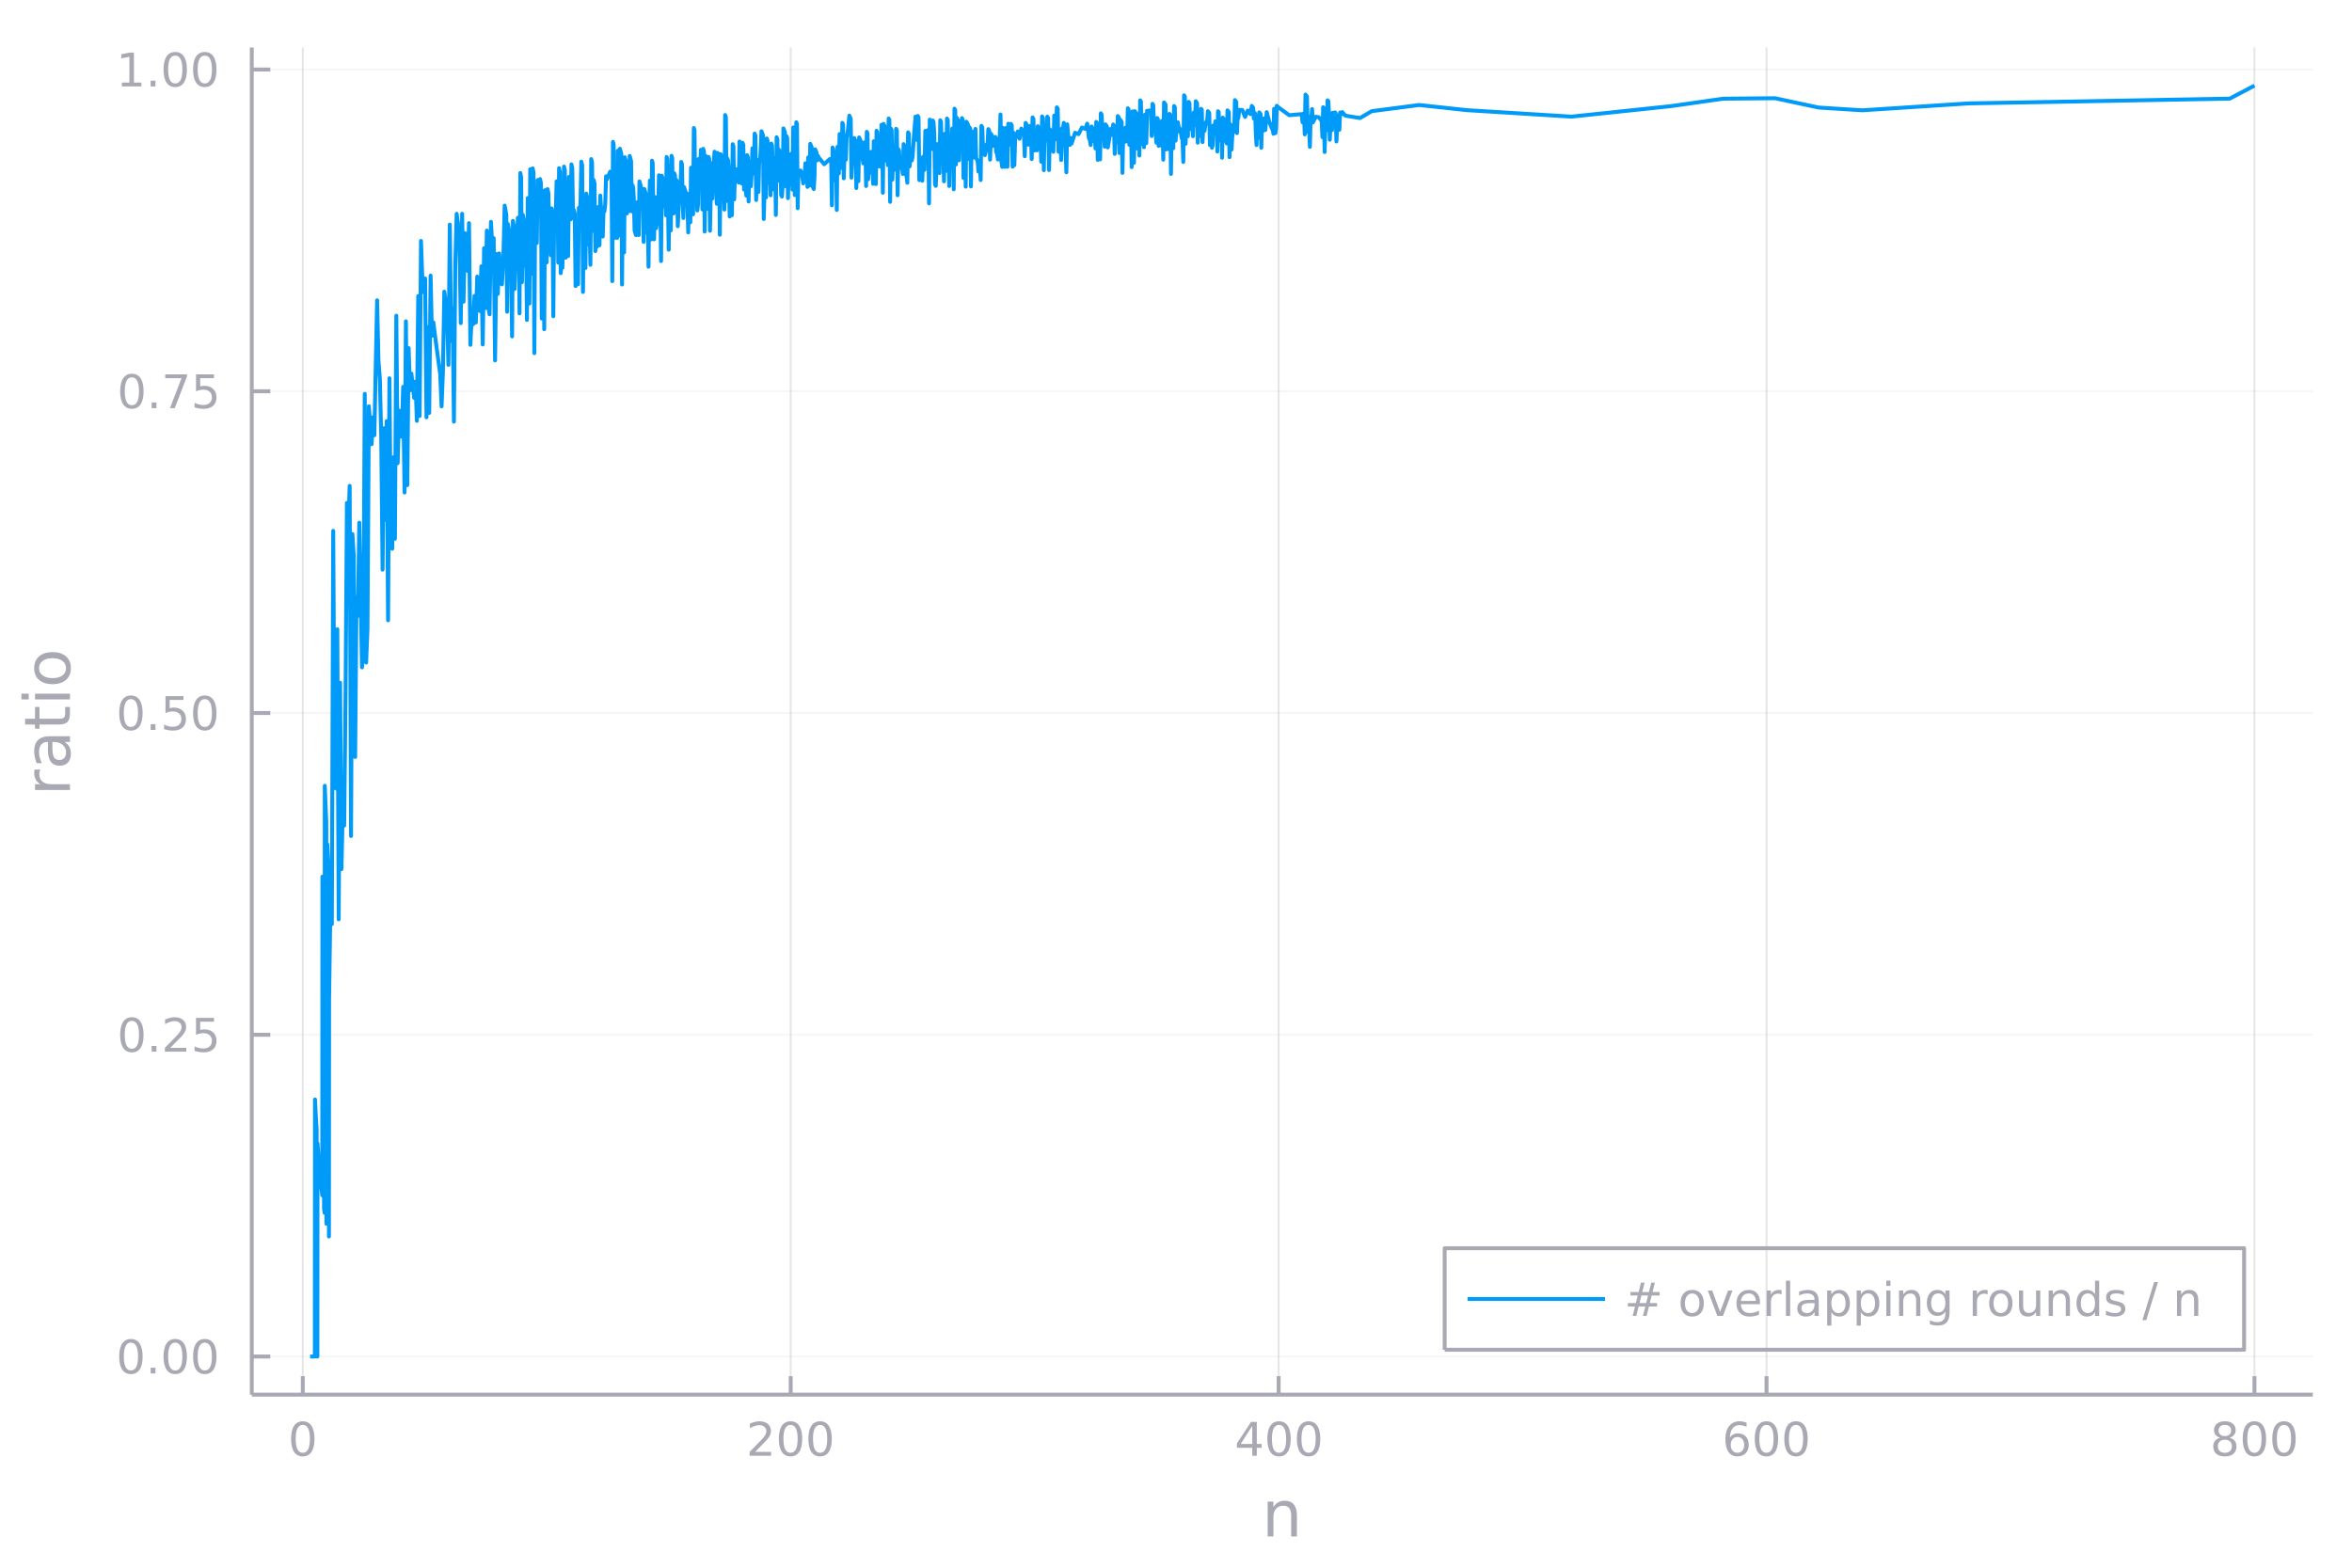 <?xml version="1.0" encoding="UTF-8" standalone="no"?>
<!DOCTYPE svg PUBLIC "-//W3C//DTD SVG 1.1//EN" "http://www.w3.org/Graphics/SVG/1.1/DTD/svg11.dtd">
<svg width="100%" height="100%" viewBox="0 0 600 400" version="1.1" xmlns="http://www.w3.org/2000/svg" xmlns:xlink="http://www.w3.org/1999/xlink" xml:space="preserve" xmlns:serif="http://www.serif.com/" style="fill-rule:evenodd;clip-rule:evenodd;stroke-linejoin:round;">
    <g transform="matrix(1,0,0,1,-2115,-482)">
        <g transform="matrix(1.116,0,0,1.535,-2279.1,-3289.37)">
            <g transform="matrix(0.896,0,0,0.651,4207.82,2587.32)">
                <g transform="matrix(1,0,0,1,-300,-200)">
                    <path d="M75.4,355.795L75.4,11.811" style="fill:none;fill-rule:nonzero;stroke:black;stroke-opacity:0.1;stroke-width:0.5px;"/>
                    <path d="M199.877,355.795L199.877,11.811" style="fill:none;fill-rule:nonzero;stroke:black;stroke-opacity:0.1;stroke-width:0.5px;"/>
                    <path d="M324.353,355.795L324.353,11.811" style="fill:none;fill-rule:nonzero;stroke:black;stroke-opacity:0.1;stroke-width:0.5px;"/>
                    <path d="M448.83,355.795L448.83,11.811" style="fill:none;fill-rule:nonzero;stroke:black;stroke-opacity:0.1;stroke-width:0.5px;"/>
                    <path d="M573.308,355.795L573.308,11.811" style="fill:none;fill-rule:nonzero;stroke:black;stroke-opacity:0.1;stroke-width:0.5px;"/>
                    <path d="M62.386,355.795L588.19,355.795" style="fill:none;fill-rule:nonzero;stroke:rgb(169,169,179);stroke-width:1px;"/>
                    <path d="M75.4,355.795L75.4,351.07" style="fill:none;fill-rule:nonzero;stroke:rgb(169,169,179);stroke-width:1px;"/>
                    <path d="M199.877,355.795L199.877,351.07" style="fill:none;fill-rule:nonzero;stroke:rgb(169,169,179);stroke-width:1px;"/>
                    <path d="M324.353,355.795L324.353,351.07" style="fill:none;fill-rule:nonzero;stroke:rgb(169,169,179);stroke-width:1px;"/>
                    <path d="M448.83,355.795L448.83,351.07" style="fill:none;fill-rule:nonzero;stroke:rgb(169,169,179);stroke-width:1px;"/>
                    <path d="M573.308,355.795L573.308,351.07" style="fill:none;fill-rule:nonzero;stroke:rgb(169,169,179);stroke-width:1px;"/>
                    <path d="M75.4,363.525C74.798,363.525 74.344,363.822 74.04,364.415C73.739,365.005 73.588,365.894 73.588,367.083C73.588,368.268 73.739,369.158 74.04,369.753C74.344,370.342 74.798,370.638 75.4,370.638C76.005,370.638 76.459,370.342 76.76,369.753C77.064,369.158 77.217,368.268 77.217,367.083C77.217,365.894 77.064,365.005 76.76,364.415C76.459,363.822 76.005,363.525 75.4,363.525M75.4,362.598C76.368,362.598 77.107,362.982 77.616,363.75C78.129,364.513 78.386,365.624 78.386,367.083C78.386,368.537 78.129,369.649 77.616,370.418C77.107,371.181 76.368,371.563 75.4,371.563C74.431,371.563 73.69,371.181 73.177,370.418C72.668,369.649 72.414,368.537 72.414,367.083C72.414,365.624 72.668,364.513 73.177,363.75C73.69,362.982 74.431,362.598 75.4,362.598Z" style="fill:rgb(169,169,179);"/>
                    <path d="M190.8,370.41L194.88,370.41L194.88,371.395L189.393,371.395L189.393,370.41C189.837,369.952 190.441,369.337 191.205,368.565C191.973,367.79 192.455,367.291 192.652,367.068C193.026,366.646 193.286,366.291 193.433,366.003C193.583,365.709 193.659,365.422 193.659,365.14C193.659,364.68 193.497,364.306 193.173,364.018C192.852,363.727 192.434,363.583 191.917,363.583C191.55,363.583 191.162,363.646 190.754,363.773C190.348,363.901 189.914,364.094 189.451,364.353L189.451,363.173C189.922,362.983 190.362,362.839 190.771,362.743C191.18,362.646 191.554,362.598 191.893,362.598C192.789,362.598 193.502,362.822 194.035,363.27C194.567,363.718 194.833,364.317 194.833,365.065C194.833,365.42 194.766,365.758 194.631,366.078C194.5,366.393 194.258,366.767 193.907,367.2C193.811,367.312 193.504,367.636 192.987,368.173C192.47,368.704 191.741,369.45 190.8,370.41Z" style="fill:rgb(169,169,179);"/>
                    <path d="M199.833,363.525C199.231,363.525 198.778,363.822 198.473,364.415C198.172,365.005 198.022,365.894 198.022,367.083C198.022,368.268 198.172,369.158 198.473,369.753C198.778,370.342 199.231,370.638 199.833,370.638C200.439,370.638 200.892,370.342 201.193,369.753C201.498,369.158 201.65,368.268 201.65,367.083C201.65,365.894 201.498,365.005 201.193,364.415C200.892,363.822 200.439,363.525 199.833,363.525M199.833,362.598C200.802,362.598 201.54,362.982 202.05,363.75C202.563,364.513 202.819,365.624 202.819,367.083C202.819,368.537 202.563,369.649 202.05,370.418C201.54,371.181 200.802,371.563 199.833,371.563C198.865,371.563 198.124,371.181 197.611,370.418C197.102,369.649 196.847,368.537 196.847,367.083C196.847,365.624 197.102,364.513 197.611,363.75C198.124,362.982 198.865,362.598 199.833,362.598Z" style="fill:rgb(169,169,179);"/>
                    <path d="M207.374,363.525C206.772,363.525 206.319,363.822 206.014,364.415C205.713,365.005 205.562,365.894 205.562,367.083C205.562,368.268 205.713,369.158 206.014,369.753C206.319,370.342 206.772,370.638 207.374,370.638C207.979,370.638 208.433,370.342 208.734,369.753C209.038,369.158 209.191,368.268 209.191,367.083C209.191,365.894 209.038,365.005 208.734,364.415C208.433,363.822 207.979,363.525 207.374,363.525M207.374,362.598C208.342,362.598 209.081,362.982 209.59,363.75C210.103,364.513 210.36,365.624 210.36,367.083C210.36,368.537 210.103,369.649 209.59,370.418C209.081,371.181 208.342,371.563 207.374,371.563C206.405,371.563 205.665,371.181 205.152,370.418C204.642,369.649 204.387,368.537 204.387,367.083C204.387,365.624 204.642,364.513 205.152,363.75C205.665,362.982 206.405,362.598 207.374,362.598Z" style="fill:rgb(169,169,179);"/>
                    <path d="M317.628,363.773L314.675,368.385L317.628,368.385L317.628,363.773M317.32,362.755L318.79,362.755L318.79,368.385L320.023,368.385L320.023,369.358L318.79,369.358L318.79,371.395L317.628,371.395L317.628,369.358L313.725,369.358L313.725,368.23L317.32,362.755Z" style="fill:rgb(169,169,179);"/>
                    <path d="M324.455,363.525C323.853,363.525 323.4,363.822 323.095,364.415C322.793,365.005 322.643,365.894 322.643,367.083C322.643,368.268 322.793,369.158 323.095,369.753C323.4,370.342 323.853,370.638 324.455,370.638C325.06,370.638 325.513,370.342 325.815,369.753C326.12,369.158 326.273,368.268 326.273,367.083C326.273,365.894 326.12,365.005 325.815,364.415C325.513,363.822 325.06,363.525 324.455,363.525M324.455,362.598C325.423,362.598 326.163,362.982 326.673,363.75C327.184,364.513 327.44,365.624 327.44,367.083C327.44,368.537 327.184,369.649 326.673,370.418C326.163,371.181 325.423,371.563 324.455,371.563C323.487,371.563 322.746,371.181 322.233,370.418C321.724,369.649 321.47,368.537 321.47,367.083C321.47,365.624 321.724,364.513 322.233,363.75C322.746,362.982 323.487,362.598 324.455,362.598Z" style="fill:rgb(169,169,179);"/>
                    <path d="M331.995,363.525C331.393,363.525 330.94,363.822 330.635,364.415C330.335,365.005 330.185,365.894 330.185,367.083C330.185,368.268 330.335,369.158 330.635,369.753C330.94,370.342 331.393,370.638 331.995,370.638C332.602,370.638 333.055,370.342 333.355,369.753C333.66,369.158 333.813,368.268 333.813,367.083C333.813,365.894 333.66,365.005 333.355,364.415C333.055,363.822 332.602,363.525 331.995,363.525M331.995,362.598C332.963,362.598 333.703,362.982 334.212,363.75C334.726,364.513 334.983,365.624 334.983,367.083C334.983,368.537 334.726,369.649 334.212,370.418C333.703,371.181 332.963,371.563 331.995,371.563C331.027,371.563 330.286,371.181 329.773,370.418C329.264,369.649 329.01,368.537 329.01,367.083C329.01,365.624 329.264,364.513 329.773,363.75C330.286,362.982 331.027,362.598 331.995,362.598Z" style="fill:rgb(169,169,179);"/>
                    <path d="M441.413,366.61C440.888,366.61 440.471,366.789 440.163,367.148C439.858,367.506 439.705,367.998 439.705,368.623C439.705,369.244 439.858,369.736 440.163,370.098C440.471,370.458 440.888,370.638 441.413,370.638C441.938,370.638 442.352,370.458 442.655,370.098C442.965,369.736 443.12,369.244 443.12,368.623C443.12,367.998 442.965,367.506 442.655,367.148C442.352,366.789 441.938,366.61 441.413,366.61M443.733,362.945L443.733,364.01C443.439,363.872 443.142,363.766 442.84,363.693C442.543,363.619 442.248,363.583 441.955,363.583C441.183,363.583 440.593,363.842 440.185,364.363C439.78,364.884 439.548,365.672 439.49,366.725C439.718,366.39 440.004,366.133 440.348,365.955C440.691,365.773 441.068,365.683 441.48,365.683C442.348,365.683 443.033,365.947 443.535,366.475C444.04,367 444.293,367.716 444.293,368.623C444.293,369.511 444.031,370.222 443.508,370.758C442.983,371.294 442.284,371.563 441.413,371.563C440.413,371.563 439.648,371.181 439.12,370.418C438.592,369.649 438.328,368.537 438.328,367.083C438.328,365.718 438.652,364.63 439.3,363.82C439.948,363.005 440.818,362.598 441.91,362.598C442.203,362.598 442.498,362.627 442.795,362.685C443.095,362.743 443.408,362.83 443.733,362.945Z" style="fill:rgb(169,169,179);"/>
                    <path d="M448.808,363.525C448.206,363.525 447.753,363.822 447.448,364.415C447.146,365.005 446.995,365.894 446.995,367.083C446.995,368.268 447.146,369.158 447.448,369.753C447.753,370.342 448.206,370.638 448.808,370.638C449.412,370.638 449.866,370.342 450.168,369.753C450.473,369.158 450.625,368.268 450.625,367.083C450.625,365.894 450.473,365.005 450.168,364.415C449.866,363.822 449.412,363.525 448.808,363.525M448.808,362.598C449.776,362.598 450.515,362.982 451.025,363.75C451.537,364.513 451.793,365.624 451.793,367.083C451.793,368.537 451.537,369.649 451.025,370.418C450.515,371.181 449.776,371.563 448.808,371.563C447.839,371.563 447.098,371.181 446.585,370.418C446.077,369.649 445.823,368.537 445.823,367.083C445.823,365.624 446.077,364.513 446.585,363.75C447.098,362.982 447.839,362.598 448.808,362.598Z" style="fill:rgb(169,169,179);"/>
                    <path d="M456.348,363.525C455.746,363.525 455.293,363.822 454.988,364.415C454.688,365.005 454.538,365.894 454.538,367.083C454.538,368.268 454.688,369.158 454.988,369.753C455.293,370.342 455.746,370.638 456.348,370.638C456.954,370.638 457.407,370.342 457.708,369.753C458.013,369.158 458.165,368.268 458.165,367.083C458.165,365.894 458.013,365.005 457.708,364.415C457.407,363.822 456.954,363.525 456.348,363.525M456.348,362.598C457.316,362.598 458.055,362.982 458.565,363.75C459.078,364.513 459.335,365.624 459.335,367.083C459.335,368.537 459.078,369.649 458.565,370.418C458.055,371.181 457.316,371.563 456.348,371.563C455.379,371.563 454.638,371.181 454.125,370.418C453.617,369.649 453.363,368.537 453.363,367.083C453.363,365.624 453.617,364.513 454.125,363.75C454.638,362.982 455.379,362.598 456.348,362.598Z" style="fill:rgb(169,169,179);"/>
                    <path d="M565.755,367.293C565.2,367.293 564.763,367.441 564.443,367.738C564.126,368.034 563.968,368.443 563.968,368.965C563.968,369.485 564.126,369.894 564.443,370.193C564.763,370.489 565.2,370.638 565.755,370.638C566.312,370.638 566.75,370.489 567.07,370.193C567.39,369.891 567.55,369.482 567.55,368.965C567.55,368.443 567.39,368.034 567.07,367.738C566.753,367.441 566.315,367.293 565.755,367.293M564.588,366.795C564.086,366.672 563.694,366.438 563.413,366.095C563.134,365.752 562.995,365.333 562.995,364.837C562.995,364.148 563.24,363.602 563.73,363.2C564.223,362.798 564.898,362.598 565.755,362.598C566.615,362.598 567.29,362.798 567.78,363.2C568.27,363.602 568.515,364.148 568.515,364.837C568.515,365.333 568.374,365.752 568.093,366.095C567.816,366.438 567.428,366.672 566.93,366.795C567.493,366.925 567.932,367.182 568.245,367.565C568.56,367.947 568.718,368.413 568.718,368.965C568.718,369.802 568.462,370.444 567.95,370.893C567.44,371.339 566.708,371.563 565.755,371.563C564.803,371.563 564.071,371.339 563.558,370.893C563.048,370.444 562.793,369.802 562.793,368.965C562.793,368.413 562.951,367.947 563.268,367.565C563.584,367.182 564.024,366.925 564.588,366.795M564.158,364.948C564.158,365.396 564.297,365.745 564.575,365.995C564.857,366.247 565.25,366.373 565.755,366.373C566.257,366.373 566.648,366.247 566.93,365.995C567.215,365.745 567.358,365.396 567.358,364.948C567.358,364.501 567.215,364.152 566.93,363.9C566.648,363.65 566.257,363.525 565.755,363.525C565.25,363.525 564.857,363.65 564.575,363.9C564.297,364.152 564.158,364.501 564.158,364.948Z" style="fill:rgb(169,169,179);"/>
                    <path d="M573.295,363.525C572.693,363.525 572.24,363.822 571.935,364.415C571.635,365.005 571.485,365.894 571.485,367.083C571.485,368.268 571.635,369.158 571.935,369.753C572.24,370.342 572.693,370.638 573.295,370.638C573.902,370.638 574.355,370.342 574.655,369.753C574.96,369.158 575.113,368.268 575.113,367.083C575.113,365.894 574.96,365.005 574.655,364.415C574.355,363.822 573.902,363.525 573.295,363.525M573.295,362.598C574.263,362.598 575.002,362.982 575.513,363.75C576.026,364.513 576.283,365.624 576.283,367.083C576.283,368.537 576.026,369.649 575.513,370.418C575.002,371.181 574.263,371.563 573.295,371.563C572.327,371.563 571.587,371.181 571.075,370.418C570.565,369.649 570.31,368.537 570.31,367.083C570.31,365.624 570.565,364.513 571.075,363.75C571.587,362.982 572.327,362.598 573.295,362.598Z" style="fill:rgb(169,169,179);"/>
                    <path d="M580.838,363.525C580.236,363.525 579.782,363.822 579.478,364.415C579.176,365.005 579.025,365.894 579.025,367.083C579.025,368.268 579.176,369.158 579.478,369.753C579.782,370.342 580.236,370.638 580.838,370.638C581.443,370.638 581.896,370.342 582.198,369.753C582.502,369.158 582.655,368.268 582.655,367.083C582.655,365.894 582.502,365.005 582.198,364.415C581.896,363.822 581.443,363.525 580.838,363.525M580.838,362.598C581.806,362.598 582.544,362.982 583.053,363.75C583.566,364.513 583.823,365.624 583.823,367.083C583.823,368.537 583.566,369.649 583.053,370.418C582.544,371.181 581.806,371.563 580.838,371.563C579.869,371.563 579.128,371.181 578.615,370.418C578.105,369.649 577.85,368.537 577.85,367.083C577.85,365.624 578.105,364.513 578.615,363.75C579.128,362.982 579.869,362.598 580.838,362.598Z" style="fill:rgb(169,169,179);"/>
                    <path d="M329.02,386.633L329.02,392.01L327.555,392.01L327.555,386.68C327.555,385.837 327.391,385.205 327.063,384.785C326.733,384.367 326.239,384.158 325.583,384.158C324.791,384.158 324.167,384.409 323.712,384.913C323.256,385.418 323.027,386.105 323.027,386.975L323.027,392.01L321.555,392.01L321.555,383.1L323.027,383.1L323.027,384.483C323.378,383.948 323.788,383.548 324.26,383.283C324.738,383.018 325.288,382.885 325.908,382.885C326.931,382.885 327.706,383.203 328.233,383.84C328.758,384.47 329.02,385.401 329.02,386.633Z" style="fill:rgb(169,169,179);"/>
                    <path d="M62.386,346.06L588.19,346.06" style="fill:none;fill-rule:nonzero;stroke:rgb(169,169,179);stroke-opacity:0.1;stroke-width:0.5px;"/>
                    <path d="M62.386,263.905L588.19,263.905" style="fill:none;fill-rule:nonzero;stroke:rgb(169,169,179);stroke-opacity:0.1;stroke-width:0.5px;"/>
                    <path d="M62.386,181.749L588.19,181.749" style="fill:none;fill-rule:nonzero;stroke:rgb(169,169,179);stroke-opacity:0.1;stroke-width:0.5px;"/>
                    <path d="M62.386,99.594L588.19,99.594" style="fill:none;fill-rule:nonzero;stroke:rgb(169,169,179);stroke-opacity:0.1;stroke-width:0.5px;"/>
                    <path d="M62.386,17.439L588.19,17.439" style="fill:none;fill-rule:nonzero;stroke:rgb(169,169,179);stroke-opacity:0.1;stroke-width:0.5px;"/>
                    <path d="M62.386,355.795L62.386,11.811" style="fill:none;fill-rule:nonzero;stroke:rgb(169,169,179);stroke-width:1px;"/>
                    <path d="M62.386,346.06L67.11,346.06" style="fill:none;fill-rule:nonzero;stroke:rgb(169,169,179);stroke-width:1px;"/>
                    <path d="M62.386,263.905L67.11,263.905" style="fill:none;fill-rule:nonzero;stroke:rgb(169,169,179);stroke-width:1px;"/>
                    <path d="M62.386,181.749L67.11,181.749" style="fill:none;fill-rule:nonzero;stroke:rgb(169,169,179);stroke-width:1px;"/>
                    <path d="M62.386,99.594L67.11,99.594" style="fill:none;fill-rule:nonzero;stroke:rgb(169,169,179);stroke-width:1px;"/>
                    <path d="M62.386,17.439L67.11,17.439" style="fill:none;fill-rule:nonzero;stroke:rgb(169,169,179);stroke-width:1px;"/>
                    <path d="M31.551,342.51C30.949,342.51 30.496,342.807 30.191,343.4C29.89,343.99 29.74,344.879 29.74,346.068C29.74,347.253 29.89,348.142 30.191,348.735C30.496,349.327 30.949,349.623 31.551,349.623C32.157,349.623 32.61,349.327 32.911,348.735C33.216,348.142 33.368,347.253 33.368,346.068C33.368,344.879 33.216,343.99 32.911,343.4C32.61,342.807 32.157,342.51 31.551,342.51M31.551,341.583C32.52,341.583 33.258,341.967 33.768,342.735C34.281,343.498 34.537,344.609 34.537,346.068C34.537,347.523 34.281,348.634 33.768,349.402C33.258,350.166 32.52,350.548 31.551,350.548C30.583,350.548 29.842,350.166 29.329,349.402C28.82,348.634 28.565,347.523 28.565,346.068C28.565,344.609 28.82,343.498 29.329,342.735C29.842,341.967 30.583,341.583 31.551,341.583Z" style="fill:rgb(169,169,179);"/>
                    <rect x="36.592" y="348.91" width="1.221" height="1.47" style="fill:rgb(169,169,179);"/>
                    <path d="M42.859,342.51C42.257,342.51 41.804,342.807 41.499,343.4C41.198,343.99 41.048,344.879 41.048,346.068C41.048,347.253 41.198,348.142 41.499,348.735C41.804,349.327 42.257,349.623 42.859,349.623C43.465,349.623 43.918,349.327 44.219,348.735C44.524,348.142 44.676,347.253 44.676,346.068C44.676,344.879 44.524,343.99 44.219,343.4C43.918,342.807 43.465,342.51 42.859,342.51M42.859,341.583C43.827,341.583 44.566,341.967 45.075,342.735C45.588,343.498 45.845,344.609 45.845,346.068C45.845,347.523 45.588,348.634 45.075,349.402C44.566,350.166 43.827,350.548 42.859,350.548C41.891,350.548 41.15,350.166 40.637,349.402C40.127,348.634 39.873,347.523 39.873,346.068C39.873,344.609 40.127,343.498 40.637,342.735C41.15,341.967 41.891,341.583 42.859,341.583Z" style="fill:rgb(169,169,179);"/>
                    <path d="M50.4,342.51C49.798,342.51 49.344,342.807 49.039,343.4C48.739,343.99 48.588,344.879 48.588,346.068C48.588,347.253 48.739,348.142 49.039,348.735C49.344,349.327 49.798,349.623 50.4,349.623C51.005,349.623 51.458,349.327 51.759,348.735C52.064,348.142 52.217,347.253 52.217,346.068C52.217,344.879 52.064,343.99 51.759,343.4C51.458,342.807 51.005,342.51 50.4,342.51M50.4,341.583C51.368,341.583 52.107,341.967 52.616,342.735C53.129,343.498 53.386,344.609 53.386,346.068C53.386,347.523 53.129,348.634 52.616,349.402C52.107,350.166 51.368,350.548 50.4,350.548C49.431,350.548 48.69,350.166 48.177,349.402C47.668,348.634 47.413,347.523 47.413,346.068C47.413,344.609 47.668,343.498 48.177,342.735C48.69,341.967 49.431,341.583 50.4,341.583Z" style="fill:rgb(169,169,179);"/>
                    <path d="M31.8,260.355C31.198,260.355 30.745,260.652 30.44,261.245C30.139,261.835 29.989,262.724 29.989,263.913C29.989,265.098 30.139,265.987 30.44,266.58C30.745,267.17 31.198,267.465 31.8,267.465C32.406,267.465 32.859,267.17 33.16,266.58C33.465,265.987 33.617,265.098 33.617,263.913C33.617,262.724 33.465,261.835 33.16,261.245C32.859,260.652 32.406,260.355 31.8,260.355M31.8,259.428C32.768,259.428 33.507,259.812 34.017,260.58C34.53,261.343 34.786,262.454 34.786,263.913C34.786,265.368 34.53,266.479 34.017,267.248C33.507,268.011 32.768,268.393 31.8,268.393C30.832,268.393 30.091,268.011 29.578,267.248C29.069,266.479 28.814,265.368 28.814,263.913C28.814,262.454 29.069,261.343 29.578,260.58C30.091,259.812 30.832,259.428 31.8,259.428Z" style="fill:rgb(169,169,179);"/>
                    <rect x="36.841" y="266.755" width="1.221" height="1.47" style="fill:rgb(169,169,179);"/>
                    <path d="M41.615,267.24L45.695,267.24L45.695,268.225L40.209,268.225L40.209,267.24C40.652,266.782 41.256,266.167 42.02,265.395C42.788,264.62 43.27,264.12 43.467,263.895C43.841,263.475 44.101,263.12 44.248,262.83C44.398,262.537 44.474,262.249 44.474,261.967C44.474,261.509 44.312,261.135 43.987,260.845C43.667,260.557 43.249,260.413 42.732,260.413C42.365,260.413 41.977,260.476 41.569,260.603C41.163,260.731 40.729,260.924 40.266,261.183L40.266,260C40.737,259.812 41.177,259.669 41.586,259.573C41.995,259.476 42.369,259.428 42.709,259.428C43.604,259.428 44.317,259.652 44.85,260.1C45.382,260.547 45.648,261.144 45.648,261.892C45.648,262.248 45.581,262.585 45.446,262.905C45.315,263.222 45.073,263.597 44.722,264.03C44.626,264.142 44.319,264.465 43.802,265C43.285,265.533 42.556,266.28 41.615,267.24Z" style="fill:rgb(169,169,179);"/>
                    <path d="M48.16,259.585L52.749,259.585L52.749,260.568L49.231,260.568L49.231,262.685C49.4,262.628 49.57,262.587 49.74,262.56C49.909,262.528 50.079,262.513 50.249,262.513C51.213,262.513 51.977,262.777 52.541,263.305C53.104,263.833 53.386,264.549 53.386,265.453C53.386,266.383 53.096,267.106 52.518,267.623C51.939,268.136 51.123,268.393 50.07,268.393C49.707,268.393 49.337,268.362 48.959,268.3C48.584,268.238 48.196,268.146 47.795,268.023L47.795,266.848C48.142,267.036 48.501,267.177 48.872,267.27C49.242,267.362 49.634,267.408 50.047,267.408C50.714,267.408 51.242,267.233 51.632,266.883C52.022,266.531 52.217,266.054 52.217,265.453C52.217,264.851 52.022,264.374 51.632,264.023C51.242,263.673 50.714,263.498 50.047,263.498C49.734,263.498 49.422,263.532 49.109,263.6C48.8,263.67 48.484,263.778 48.16,263.925L48.16,259.585Z" style="fill:rgb(169,169,179);"/>
                    <path d="M31.551,178.199C30.949,178.199 30.496,178.496 30.191,179.09C29.89,179.68 29.74,180.57 29.74,181.758C29.74,182.942 29.89,183.832 30.191,184.426C30.496,185.016 30.949,185.311 31.551,185.311C32.157,185.311 32.61,185.016 32.911,184.426C33.216,183.832 33.368,182.942 33.368,181.758C33.368,180.57 33.216,179.68 32.911,179.09C32.61,178.496 32.157,178.199 31.551,178.199M31.551,177.273C32.52,177.273 33.258,177.657 33.768,178.425C34.281,179.188 34.537,180.299 34.537,181.758C34.537,183.212 34.281,184.323 33.768,185.091C33.258,185.855 32.52,186.237 31.551,186.237C30.583,186.237 29.842,185.855 29.329,185.091C28.82,184.323 28.565,183.212 28.565,181.758C28.565,180.299 28.82,179.188 29.329,178.425C29.842,177.657 30.583,177.273 31.551,177.273Z" style="fill:rgb(169,169,179);"/>
                    <rect x="36.592" y="184.599" width="1.221" height="1.47" style="fill:rgb(169,169,179);"/>
                    <path d="M40.371,177.429L44.96,177.429L44.96,178.413L41.441,178.413L41.441,180.531C41.611,180.473 41.781,180.431 41.951,180.404C42.12,180.373 42.29,180.357 42.46,180.357C43.424,180.357 44.188,180.622 44.751,181.15C45.315,181.679 45.596,182.394 45.596,183.297C45.596,184.227 45.307,184.95 44.728,185.467C44.149,185.98 43.333,186.237 42.28,186.237C41.918,186.237 41.547,186.206 41.169,186.144C40.795,186.083 40.407,185.99 40.006,185.867L40.006,184.692C40.353,184.881 40.712,185.022 41.082,185.114C41.453,185.207 41.844,185.253 42.257,185.253C42.924,185.253 43.453,185.078 43.843,184.726C44.232,184.375 44.427,183.899 44.427,183.297C44.427,182.695 44.232,182.219 43.843,181.868C43.453,181.517 42.924,181.341 42.257,181.341C41.945,181.341 41.632,181.376 41.32,181.445C41.011,181.515 40.695,181.623 40.371,181.769L40.371,177.429Z" style="fill:rgb(169,169,179);"/>
                    <path d="M50.4,178.199C49.798,178.199 49.344,178.496 49.039,179.09C48.739,179.68 48.588,180.57 48.588,181.758C48.588,182.942 48.739,183.832 49.039,184.426C49.344,185.016 49.798,185.311 50.4,185.311C51.005,185.311 51.458,185.016 51.759,184.426C52.064,183.832 52.217,182.942 52.217,181.758C52.217,180.57 52.064,179.68 51.759,179.09C51.458,178.496 51.005,178.199 50.4,178.199M50.4,177.273C51.368,177.273 52.107,177.657 52.616,178.425C53.129,179.188 53.386,180.299 53.386,181.758C53.386,183.212 53.129,184.323 52.616,185.091C52.107,185.855 51.368,186.237 50.4,186.237C49.431,186.237 48.69,185.855 48.177,185.091C47.668,184.323 47.413,183.212 47.413,181.758C47.413,180.299 47.668,179.188 48.177,178.425C48.69,177.657 49.431,177.273 50.4,177.273Z" style="fill:rgb(169,169,179);"/>
                    <path d="M31.8,96.043C31.198,96.043 30.745,96.341 30.44,96.935C30.139,97.525 29.989,98.414 29.989,99.603C29.989,100.787 30.139,101.676 30.44,102.27C30.745,102.861 31.198,103.156 31.8,103.156C32.406,103.156 32.859,102.861 33.16,102.27C33.465,101.676 33.617,100.787 33.617,99.603C33.617,98.414 33.465,97.525 33.16,96.935C32.859,96.341 32.406,96.043 31.8,96.043M31.8,95.118C32.768,95.118 33.507,95.502 34.017,96.269C34.53,97.033 34.786,98.144 34.786,99.603C34.786,101.057 34.53,102.168 34.017,102.936C33.507,103.7 32.768,104.082 31.8,104.082C30.832,104.082 30.091,103.7 29.578,102.936C29.069,102.168 28.814,101.057 28.814,99.603C28.814,98.144 29.069,97.033 29.578,96.269C30.091,95.502 30.832,95.118 31.8,95.118Z" style="fill:rgb(169,169,179);"/>
                    <rect x="36.841" y="102.444" width="1.221" height="1.47" style="fill:rgb(169,169,179);"/>
                    <path d="M40.313,95.274L45.868,95.274L45.868,95.772L42.732,103.914L41.511,103.914L44.462,96.258L40.313,96.258L40.313,95.274Z" style="fill:rgb(169,169,179);"/>
                    <path d="M48.16,95.274L52.749,95.274L52.749,96.258L49.231,96.258L49.231,98.376C49.4,98.318 49.57,98.276 49.74,98.249C49.909,98.218 50.079,98.202 50.249,98.202C51.213,98.202 51.977,98.466 52.541,98.995C53.104,99.524 53.386,100.239 53.386,101.142C53.386,102.072 53.096,102.795 52.518,103.312C51.939,103.825 51.123,104.082 50.07,104.082C49.707,104.082 49.337,104.051 48.959,103.989C48.584,103.927 48.196,103.835 47.795,103.711L47.795,102.537C48.142,102.726 48.501,102.867 48.872,102.959C49.242,103.052 49.634,103.098 50.047,103.098C50.714,103.098 51.242,102.922 51.632,102.571C52.022,102.22 52.217,101.744 52.217,101.142C52.217,100.54 52.022,100.064 51.632,99.713C51.242,99.362 50.714,99.186 50.047,99.186C49.734,99.186 49.422,99.221 49.109,99.29C48.8,99.36 48.484,99.468 48.16,99.614L48.16,95.274Z" style="fill:rgb(169,169,179);"/>
                    <path d="M29.254,20.775L31.164,20.775L31.164,14.183L29.086,14.6L29.086,13.535L31.152,13.119L32.321,13.119L32.321,20.775L34.231,20.775L34.231,21.759L29.254,21.759L29.254,20.775Z" style="fill:rgb(169,169,179);"/>
                    <rect x="36.592" y="20.289" width="1.221" height="1.47" style="fill:rgb(169,169,179);"/>
                    <path d="M42.859,13.888C42.257,13.888 41.804,14.185 41.499,14.78C41.198,15.37 41.048,16.259 41.048,17.447C41.048,18.632 41.198,19.521 41.499,20.115C41.804,20.705 42.257,21.001 42.859,21.001C43.465,21.001 43.918,20.705 44.219,20.115C44.524,19.521 44.676,18.632 44.676,17.447C44.676,16.259 44.524,15.37 44.219,14.78C43.918,14.185 43.465,13.888 42.859,13.888M42.859,12.962C43.827,12.962 44.566,13.346 45.075,14.114C45.588,14.878 45.845,15.989 45.845,17.447C45.845,18.902 45.588,20.013 45.075,20.781C44.566,21.545 43.827,21.926 42.859,21.926C41.891,21.926 41.15,21.545 40.637,20.781C40.127,20.013 39.873,18.902 39.873,17.447C39.873,15.989 40.127,14.878 40.637,14.114C41.15,13.346 41.891,12.962 42.859,12.962Z" style="fill:rgb(169,169,179);"/>
                    <path d="M50.4,13.888C49.798,13.888 49.344,14.185 49.039,14.78C48.739,15.37 48.588,16.259 48.588,17.447C48.588,18.632 48.739,19.521 49.039,20.115C49.344,20.705 49.798,21.001 50.4,21.001C51.005,21.001 51.458,20.705 51.759,20.115C52.064,19.521 52.217,18.632 52.217,17.447C52.217,16.259 52.064,15.37 51.759,14.78C51.458,14.185 51.005,13.888 50.4,13.888M50.4,12.962C51.368,12.962 52.107,13.346 52.616,14.114C53.129,14.878 53.386,15.989 53.386,17.447C53.386,18.902 53.129,20.013 52.616,20.781C52.107,21.545 51.368,21.926 50.4,21.926C49.431,21.926 48.69,21.545 48.177,20.781C47.668,20.013 47.413,18.902 47.413,17.447C47.413,15.989 47.668,14.878 48.177,14.114C48.69,13.346 49.431,12.962 50.4,12.962Z" style="fill:rgb(169,169,179);"/>
                    <path d="M8.458,196.184C8.362,196.349 8.293,196.529 8.251,196.726C8.203,196.916 8.179,197.129 8.179,197.362C8.179,198.19 8.45,198.826 8.991,199.272C9.527,199.712 10.298,199.932 11.306,199.932L16.001,199.932L16.001,201.404L7.089,201.404L7.089,199.932L8.474,199.932C7.933,199.624 7.532,199.224 7.272,198.731C7.007,198.237 6.874,197.638 6.874,196.932C6.874,196.831 6.882,196.72 6.898,196.598C6.909,196.476 6.927,196.341 6.954,196.192L8.458,196.184Z" style="fill:rgb(169,169,179);"/>
                    <path d="M11.521,190.599C11.521,191.781 11.656,192.601 11.927,193.057C12.198,193.513 12.659,193.742 13.312,193.742C13.831,193.742 14.245,193.572 14.553,193.232C14.855,192.887 15.006,192.421 15.006,191.832C15.006,191.02 14.72,190.37 14.147,189.882C13.569,189.389 12.802,189.142 11.847,189.142L11.521,189.142L11.521,190.599M10.916,187.678L16.001,187.678L16.001,189.142L14.648,189.142C15.189,189.476 15.59,189.893 15.85,190.392C16.104,190.89 16.232,191.5 16.232,192.222C16.232,193.134 15.977,193.861 15.468,194.402C14.953,194.938 14.266,195.206 13.407,195.206C12.404,195.206 11.648,194.871 11.139,194.203C10.63,193.529 10.375,192.527 10.375,191.195L10.375,189.142L10.232,189.142C9.558,189.142 9.039,189.365 8.673,189.811C8.301,190.251 8.116,190.872 8.116,191.673C8.116,192.182 8.177,192.678 8.299,193.161C8.421,193.643 8.604,194.107 8.848,194.553L7.495,194.553C7.288,194.017 7.134,193.498 7.033,192.994C6.927,192.49 6.874,191.999 6.874,191.522C6.874,190.232 7.208,189.27 7.877,188.633C8.545,187.996 9.558,187.678 10.916,187.678Z" style="fill:rgb(169,169,179);"/>
                    <path d="M4.559,183.214L7.089,183.214L7.089,180.199L8.227,180.199L8.227,183.214L13.065,183.214C13.792,183.214 14.258,183.116 14.465,182.92C14.672,182.718 14.776,182.312 14.776,181.702L14.776,180.199L16.001,180.199L16.001,181.702C16.001,182.832 15.792,183.612 15.372,184.042C14.948,184.471 14.179,184.686 13.065,184.686L8.227,184.686L8.227,185.761L7.089,185.761L7.089,184.686L4.559,184.686L4.559,183.214Z" style="fill:rgb(169,169,179);"/>
                    <path d="M7.089,178.273L7.089,176.809L16.001,176.809L16.001,178.273L7.089,178.273M3.62,178.273L3.62,176.809L5.474,176.809L5.474,178.273L3.62,178.273Z" style="fill:rgb(169,169,179);"/>
                    <path d="M8.116,170.292C8.116,171.077 8.423,171.698 9.039,172.154C9.649,172.61 10.487,172.838 11.553,172.838C12.619,172.838 13.46,172.613 14.075,172.162C14.685,171.706 14.99,171.082 14.99,170.292C14.99,169.512 14.683,168.894 14.067,168.438C13.452,167.982 12.614,167.754 11.553,167.754C10.497,167.754 9.662,167.982 9.047,168.438C8.426,168.894 8.116,169.512 8.116,170.292M6.874,170.292C6.874,169.019 7.288,168.019 8.116,167.292C8.943,166.565 10.089,166.202 11.553,166.202C13.012,166.202 14.158,166.565 14.99,167.292C15.818,168.019 16.232,169.019 16.232,170.292C16.232,171.57 15.818,172.573 14.99,173.3C14.158,174.021 13.012,174.382 11.553,174.382C10.089,174.382 8.943,174.021 8.116,173.3C7.288,172.573 6.874,171.57 6.874,170.292Z" style="fill:rgb(169,169,179);"/>
                    <path d="M77.267,346.06L78.478,346.06L78.516,280.423L78.554,281.21L78.591,281.98L78.629,282.73L78.705,284.18L78.781,285.565L78.819,286.235L78.856,286.89L78.894,287.53L78.932,288.158L78.97,346.06L79.121,346.06L79.159,291.655L79.197,292.198L79.235,292.73L79.311,293.763L79.386,294.755L79.537,296.633L79.689,298.375L79.84,300.003L79.992,301.52L80.067,302.243L80.143,302.94L80.219,303.618L80.295,304.275L80.332,304.595L80.37,304.91L80.408,223.547L80.446,224.466L80.484,225.371L80.522,226.262L80.559,227.141L80.597,228.007L80.635,228.861L80.673,229.702L80.711,230.531L80.749,231.348L80.787,232.154L80.824,308.355L80.862,308.618L80.9,308.875L80.938,309.13L80.976,309.38L81.013,200.329L81.051,201.305L81.089,202.268L81.127,203.218L81.165,204.155L81.203,205.081L81.241,205.994L81.278,206.896L81.316,207.786L81.354,208.665L81.392,209.533L81.43,312.143L81.468,278.648L81.506,279.065L81.543,279.478L81.581,246.799L81.619,247.403L81.657,215.313L81.695,216.099L81.733,216.875L81.77,217.643L81.808,218.401L81.884,219.892L81.96,221.347L81.998,222.063L82.035,222.77L82.073,315.413L82.111,254.635L82.461,230.201L82.811,235.672L83.161,135.238L83.511,194.765L83.861,201.023L84.211,160.357L84.561,234.429L84.911,174.022L85.26,221.611L85.61,205.845L85.96,210.491L86.31,177.348L86.66,128.101L87.01,134.67L87.36,123.754L87.71,213.145L88.06,136.044L88.41,141.693L88.76,192.972L89.11,152.125L89.46,156.952L89.81,133.157L90.159,152.062L90.51,170.091L90.86,160.844L91.209,100.26L91.559,168.866L91.909,160.233L92.259,103.434L92.609,108.367L92.959,113.104L93.309,106.236L93.659,110.832L94.009,93.274L94.359,76.364L94.709,91.844L95.059,96.369L95.409,110.958L95.759,145.137L96.109,109.027L96.459,132.39L96.809,107.222L97.158,158.063L97.508,96.281L97.858,136.6L98.208,139.814L98.558,116.435L98.908,137.254L99.258,80.308L99.608,117.945L99.958,104.538L100.308,107.932L100.658,111.231L101.008,98.466L101.358,125.441L101.708,81.73L102.058,123.561L102.408,88.579L102.757,99.349L103.107,95.083L103.457,98.213L103.807,101.266L104.157,97.133L104.507,107.152L104.857,75.274L105.207,105.9L105.557,61.212L105.907,71.184L106.257,74.301L106.607,70.795L106.957,106.253L107.307,83.243L107.656,105.116L108.007,70.066L108.356,85.409L108.706,82.006L109.406,87.441L110.106,92.656L110.456,95.186L110.806,103.442L111.156,94.376L111.506,74.156L111.856,76.766L112.206,79.327L112.555,92.848L112.906,57.038L113.256,86.724L113.606,78.393L113.955,107.346L114.305,67.437L114.655,54.29L115.005,56.868L115.355,59.401L115.705,82.187L116.055,54.274L116.405,76.715L116.755,59.212L117.105,66.523L117.455,68.849L117.805,56.667L118.155,87.738L118.504,80.345L118.855,82.485L119.205,75.252L119.554,82.031L119.904,70.32L120.254,77.031L120.604,79.113L120.954,67.695L121.304,87.639L121.654,63.063L122.004,78.354L122.354,58.569L122.704,77.991L123.054,79.959L123.404,56.335L123.754,62.661L124.104,60.499L124.454,91.722L124.804,64.544L125.153,74.746L125.503,64.394L125.853,70.402L126.203,72.3L126.553,66.176L126.903,52.193L127.113,53.388L127.324,54.574L127.534,79.288L127.744,56.916L127.955,58.073L128.165,59.221L128.375,68.081L128.586,69.18L128.796,85.592L129.006,56.091L129.216,57.224L129.427,73.491L129.637,67.006L129.847,68.084L130.058,61.669L130.268,55.304L130.478,56.414L130.689,79.712L130.899,43.868L131.109,45.009L131.319,71.744L131.53,54.553L131.74,55.641L131.95,67.571L132.161,61.396L132.371,62.447L132.581,81.374L132.792,50.27L133.002,51.35L133.212,77.187L133.422,42.911L133.633,44.006L133.843,69.59L134.053,42.685L134.264,43.769L134.474,89.854L134.684,52.814L134.894,53.85L135.105,61.731L135.315,45.66L135.525,46.711L135.736,54.534L135.946,45.413L136.156,46.453L136.367,81.034L136.577,48.513L136.787,49.532L136.997,83.749L137.208,48.241L137.418,49.251L137.628,66.688L137.839,47.975L138.049,48.975L138.259,56.477L138.47,54.199L138.68,64.865L138.89,52.911L139.1,53.879L139.311,80.442L139.521,55.795L139.731,56.745L139.942,54.518L140.152,45.989L140.362,46.961L140.573,66.755L140.783,42.628L140.993,43.601L141.203,69.433L141.414,67.216L141.624,68.102L141.834,59.745L142.045,42.235L142.255,43.191L142.465,65.489L142.676,63.325L142.886,64.206L143.096,65.082L143.306,44.869L143.517,45.798L143.727,55.703L143.937,41.673L144.148,42.604L144.358,55.393L144.568,53.32L144.779,54.208L144.989,72.724L145.199,67.687L145.409,68.523L145.619,72.267L145.83,52.757L146.04,53.63L146.25,51.611L146.461,40.97L146.671,41.87L146.881,74.239L147.092,52.213L147.302,53.073L147.512,68.108L147.723,49.121L147.933,49.981L148.143,62.084L148.354,57.295L148.564,58.125L148.774,67.313L148.984,40.315L149.195,41.186L149.405,58.635L149.615,45.67L149.826,46.519L150.036,63.804L150.246,61.865L150.457,62.661L150.667,52.584L150.877,61.531L151.087,62.321L151.298,49.633L151.508,53.14L151.718,53.947L151.929,60.095L152.139,52.883L152.349,53.684L152.56,51.83L152.77,44.699L152.98,45.516L153.401,44.515L153.821,43.524L153.999,44.208L154.177,44.89L154.355,71.472L154.533,35.905L154.71,36.6L154.888,60.45L155.066,43.116L155.244,43.79L155.422,44.462L155.599,60.432L155.777,38.163L155.955,38.842L156.133,59.786L156.311,37.664L156.488,38.341L156.666,39.014L156.844,72.331L157.022,52.881L157.2,53.518L157.377,64.132L157.555,39.847L157.733,40.509L157.911,41.167L158.089,54.19L158.266,42.475L158.444,43.125L158.622,53.603L158.8,39.512L158.978,40.164L159.155,40.814L159.333,53.644L159.511,46.968L159.689,47.599L159.867,50.648L160.044,58.518L160.222,59.12L160.4,59.721L160.578,55.516L160.756,51.329L160.933,51.942L161.111,59.71L161.289,46.015L161.467,46.635L161.645,47.253L161.823,47.867L162,50.841L162.178,51.446L162.356,61.457L162.534,47.954L162.712,48.561L162.889,49.166L163.067,59.1L163.245,55.024L163.423,55.612L163.601,67.792L163.778,52.152L163.956,45.813L164.134,46.415L164.312,60.816L164.49,40.724L164.667,41.332L164.845,55.658L165.023,60.798L165.201,49.975L165.379,50.56L165.556,57.948L165.734,56.251L165.912,56.821L166.09,52.877L166.268,44.448L166.445,51.776L166.623,52.35L166.801,66.347L166.979,44.557L167.157,45.141L167.334,52.397L167.512,48.523L167.69,46.88L167.868,47.455L168.046,54.651L168.223,39.786L168.401,40.371L168.579,51.929L168.757,63.444L168.935,42.115L169.113,42.691L169.29,58.514L169.468,39.49L169.646,40.068L169.824,53.641L170.002,54.19L170.179,43.948L170.357,44.514L170.535,53.677L170.713,45.639L170.891,46.198L171.068,57.445L171.246,53.712L171.424,49.994L171.602,50.541L171.78,46.842L171.957,41.038L172.135,41.599L172.313,50.599L172.491,55.353L172.669,47.474L172.846,48.019L173.024,48.562L173.202,49.103L173.38,49.641L173.558,52.262L173.735,59.033L173.913,49.17L174.091,49.705L174.269,56.444L174.446,42.509L174.624,43.053L174.802,51.826L174.98,54.405L175.158,32.372L175.336,32.93L175.513,49.83L175.691,46.276L175.869,46.807L176.047,53.432L176.225,51.92L176.402,40.287L176.58,40.825L176.773,43.424L176.967,37.958L177.16,38.543L177.353,53.168L177.546,37.704L177.739,38.286L177.932,58.813L178.125,39.443L178.319,40.018L178.512,52.493L178.705,53.042L178.898,39.756L179.091,40.326L179.284,58.614L179.477,49.321L179.671,49.871L179.864,50.419L180.057,41.193L180.25,41.755L180.443,38.42L180.636,46.759L180.829,47.307L181.023,51.726L181.216,38.733L181.409,39.293L181.602,39.851L181.795,59.63L181.988,39.042L182.182,39.597L182.375,45.886L182.568,46.427L182.761,46.966L182.954,53.208L183.147,29.056L183.34,29.624L183.534,50.995L183.726,40.192L183.92,40.737L184.113,45.042L184.306,54.966L184.499,42.358L184.692,42.895L184.886,54.638L185.079,36.504L185.272,37.048L185.465,50.598L185.658,43.696L185.851,44.224L186.044,42.903L186.238,45.276L186.431,45.799L186.624,46.321L186.817,35.826L187.01,36.363L187.203,36.898L187.396,46.562L187.589,36.14L187.783,36.672L187.976,48.104L188.169,46.8L188.362,47.312L188.555,49.63L188.748,39.308L188.942,39.83L189.135,51.14L189.328,40.868L189.521,41.385L189.714,47.267L189.907,44.199L190.1,37.575L190.294,38.093L190.487,43.941L190.68,33.803L190.873,34.325L191.066,50.76L191.259,40.66L191.452,41.168L191.646,48.713L191.839,40.423L192.032,40.929L192.225,37.933L192.418,33.198L192.611,33.713L192.804,34.227L192.998,55.61L193.191,49.141L193.384,49.627L193.577,50.111L193.77,35.043L193.963,35.55L194.157,46.388L194.35,39.997L194.543,40.493L194.736,49.557L194.929,36.347L195.122,36.847L195.315,44.167L195.509,48.059L195.702,40.036L195.895,40.527L196.088,54.574L196.281,34.736L196.474,35.232L196.667,45.847L196.861,37.905L197.054,38.394L197.247,40.56L197.44,49.423L197.633,49.892L197.826,47.018L198.019,32.477L198.213,32.97L198.405,33.462L198.599,47.233L198.792,34.44L198.985,34.927L199.178,50.284L199.371,44.146L199.565,44.615L199.758,46.728L199.951,38.982L200.144,39.457L200.337,48.117L200.53,32.231L200.723,32.715L200.917,49.492L201.11,38.559L201.303,30.908L201.481,31.353L201.659,52.856L201.837,43.563L202.015,43.988L202.371,43.225L202.727,44.072L203.083,46.516L203.44,44.154L203.618,41.383L203.796,41.806L203.974,42.227L204.152,47.413L204.33,39.894L204.508,40.316L204.686,47.065L204.864,36.417L205.042,36.843L205.22,37.267L205.398,47.13L205.576,47.539L205.754,47.947L205.933,45.219L206.111,37.806L206.289,38.225L206.467,38.643L206.645,40.619L206.823,39.476L207.001,39.891L208.425,41.632L209.85,40.294L210.028,40.698L210.206,41.102L210.384,52.11L210.562,37.365L210.74,37.772L210.918,45.723L211.096,38.581L211.274,38.984L211.452,39.386L211.631,53.298L211.809,37.187L211.987,37.59L212.165,43.974L212.343,33.911L212.521,34.317L212.699,34.721L212.877,42.563L213.055,31.069L213.233,31.476L213.411,45.22L213.589,39.687L213.767,40.082L213.945,40.475L214.123,34.969L214.48,32.825L214.836,29.225L215.014,29.629L215.192,30.032L215.37,45.046L215.548,41.05L215.726,41.437L215.904,40.368L216.082,34.939L216.26,35.333L216.438,35.725L216.616,47.703L216.794,39.4L216.972,39.785L217.15,45.942L217.329,34.789L217.506,35.18L217.685,35.569L218.041,39.212L218.397,41.406L218.575,36.071L218.753,36.456L218.931,36.84L219.109,47.186L219.287,33.341L219.465,33.727L219.643,45.457L219.821,42.995L220,43.368L220.178,43.74L220.356,38.468L220.534,38.845L220.712,39.222L220.89,46.626L221.068,35.759L221.246,36.138L221.424,36.516L221.602,46.686L221.78,33.078L221.958,33.458L222.136,42.2L222.314,37L222.492,37.374L222.67,37.747L222.849,42.281L223.027,31.564L223.205,31.943L223.383,48.906L223.561,31.317L223.739,31.695L223.917,32.072L224.095,40.701L224.286,35.597L224.477,35.995L224.667,41.873L224.859,29.945L225.049,30.348L225.24,51.225L225.431,32.515L225.622,32.913L225.813,45.548L226.004,39.139L226.195,40.884L226.386,41.27L226.577,43.008L226.768,32.581L226.958,32.975L227.149,49.543L227.34,37.8L227.531,38.187L227.722,42.601L227.913,41.64L228.104,42.021L228.295,42.4L228.486,44.115L228.677,36.485L228.868,36.87L229.058,38.585L229.249,44.284L229.44,44.658L229.631,46.357L229.822,33.483L230.013,33.869L230.204,42.181L230.395,39.916L230.586,40.293L230.777,40.669L230.967,39.729L231.349,33.921L231.731,29.45L231.922,29.836L232.113,35.442L232.304,29.302L232.494,29.687L232.686,45.676L232.876,40.844L233.067,41.214L233.258,41.583L233.449,45.833L233.64,39.733L233.831,40.102L234.022,43.048L234.213,33.11L234.404,33.486L234.595,40.284L234.785,32.951L234.976,33.326L235.167,51.622L235.358,30.236L235.549,30.613L235.74,30.988L235.931,37.734L236.122,30.464L236.313,30.839L236.504,33.751L236.695,46.801L236.885,47.155L237.076,42.448L237.267,36.488L237.458,36.853L237.649,38.477L237.84,43.875L238.031,30.396L238.222,30.766L238.413,38.663L238.604,37.77L238.794,38.13L238.985,45.991L239.176,33.853L239.367,34.216L239.558,43.3L239.749,29.962L239.94,30.329L240.131,38.145L240.321,47.182L240.512,35.141L240.703,35.5L240.894,39.566L241.085,32.512L241.276,32.873L241.467,48.012L241.658,27.441L241.849,27.807L242.04,41.672L242.231,29.761L242.422,30.122L242.612,30.483L242.803,40.617L242.994,32.422L243.185,32.779L243.376,38.006L243.567,29.842L243.758,30.2L243.949,45.12L244.14,33.339L244.331,33.693L244.522,47.348L244.712,30.773L244.903,31.128L245.094,31.483L245.285,40.263L245.476,32.188L245.667,32.541L245.858,47.29L246.048,33.242L246.24,33.592L246.431,39.92L246.621,34.288L246.812,34.636L247.003,32.598L247.194,40.09L247.385,40.43L247.576,40.768L247.767,43.48L247.958,41.444L248.149,41.781L248.339,45.664L248.53,31.819L248.752,32.22L248.973,38.512L249.194,38.903L249.415,39.294L249.636,38.509L249.857,36.554L250.077,36.946L250.3,32.66L250.52,33.056L250.743,40.449L250.963,33.844L251.185,34.237L251.405,36.953L251.628,36.18L251.848,36.569L252.07,34.641L252.29,38.499L252.512,38.883L252.732,40.42L252.955,35.041L253.175,35.428L253.398,28.919L253.618,40.789L253.838,42.314L254.06,32.386L254.28,32.775L254.503,42.297L254.723,32.407L254.945,32.793L255.165,42.281L255.387,31.29L255.607,31.677L255.83,36.596L256.05,31.314L256.272,31.699L256.493,42.248L256.715,33.594L256.935,41.862L257.158,34.355L257.378,34.734L257.82,33.246L258.262,35.121L258.705,32.524L259.147,33.279L259.368,33.655L259.59,39.582L259.81,31.077L260.033,31.455L260.253,36.257L260.475,36.627L260.695,32.581L260.918,31.852L261.137,32.227L261.358,40.299L261.58,29.677L261.8,30.052L262.022,38.098L262.243,34.084L262.465,34.453L262.685,38.097L262.908,31.916L263.128,32.286L263.35,34.832L263.57,34.111L263.793,40.991L264.013,29.42L264.235,29.791L264.455,43.143L264.678,31.611L264.898,31.978L265.12,35.578L265.34,29.479L265.56,29.847L265.783,43.106L266.003,32.727L266.225,33.09L266.445,35.594L266.668,37.022L266.888,38.447L267.11,29.2L267.33,29.565L267.553,35.252L267.773,27.104L267.995,27.47L268.215,38.443L268.438,33.498L268.658,33.855L268.88,40.555L269.1,32.456L269.32,32.814L269.543,31.064L269.763,36.684L269.985,37.036L270.205,43.686L270.428,31.444L270.648,33.896L270.87,36.342L271.09,36.692L271.313,34.953L271.533,36.347L272.418,33.585L273.303,33.948L274.188,32.251L275.073,32.617L275.515,31.266L275.958,35.019L276.178,35.362L276.4,36.722L276.62,31.979L276.84,32.324L277.038,35.673L277.235,32.935L277.43,33.24L277.628,37.589L277.825,30.816L278.02,31.122L278.217,40.503L278.413,31.732L278.61,32.036L278.808,40.383L279.003,28.624L279.2,28.93L279.398,33.246L279.592,33.547L279.79,33.848L279.985,37.147L280.183,31.451L280.38,31.753L280.575,32.054L280.773,37.334L281.165,34.942L281.558,32.559L281.755,32.857L281.953,34.145L282.148,31.474L282.345,31.773L282.543,38.983L282.738,32.369L282.935,32.666L283.13,35.916L283.328,29.324L283.525,29.623L283.72,38.758L283.918,30.22L284.115,30.517L284.31,30.814L284.508,43.826L284.703,33.36L284.9,33.654L285.098,35.897L285.293,32.29L285.49,32.584L285.688,35.794L285.883,27.339L286.08,27.636L286.275,36.662L286.473,29.198L286.67,29.493L286.865,42.361L287.063,28.148L287.26,28.443L287.455,41.276L287.652,28.068L287.848,28.362L288.045,28.656L288.243,37.597L288.438,29.241L288.635,29.534L288.833,39.408L289.027,25.329L289.225,25.624L289.42,36.43L289.618,30.031L289.815,30.321L290.01,37.281L290.208,28.994L290.402,29.284L290.6,36.226L290.798,27.963L290.993,28.253L291.388,27.885L291.78,28.462L291.975,34.417L292.173,26.208L292.37,26.498L292.565,32.438L292.763,32.721L292.96,33.005L293.155,36.105L293.353,29.816L293.548,30.101L293.745,36.942L293.943,34.412L294.138,34.692L294.335,36.84L294.533,30.584L294.728,30.867L294.925,40.466L295.12,25.846L295.318,26.132L295.515,26.418L295.71,37.843L295.908,30.698L296.105,30.978L296.3,37.74L296.498,28.764L296.693,29.045L296.89,44.101L297.088,29.607L297.283,29.888L297.48,37.535L297.678,26.766L297.873,27.048L298.07,35.597L298.265,33.118L298.463,33.393L298.66,30.92L298.855,32.112L299.25,32.664L299.643,35.038L299.838,35.31L300.035,41.045L300.233,24.027L300.428,24.308L300.625,36.395L300.823,28.499L301.018,28.776L301.215,34.486L301.41,25.708L301.608,25.986L301.805,32.587L302,31.957L302.173,32.196L302.345,32.434L302.518,34.473L302.69,28.41L302.863,28.651L303.035,31.587L303.208,25.54L303.38,25.783L303.553,26.024L303.725,36.12L303.898,30.087L304.07,30.326L304.243,33.245L304.413,34.374L304.585,27.469L304.758,27.708L304.93,35.967L305.103,32.638L305.275,32.873L305.448,33.107L305.793,30.913L306.138,30.497L306.31,28.075L306.655,28.549L306.828,36.74L307,32.554L307.173,32.787L307.345,37.429L307.518,36.777L307.688,31.724L307.86,31.957L308.033,33.948L308.205,30.665L308.378,30.898L308.55,31.131L308.723,38.377L308.895,28.092L309.068,28.327L309.24,35.558L309.413,34.913L309.585,30.775L309.758,31.007L309.93,39.96L310.103,29.727L310.275,29.959L310.448,30.191L310.62,35.64L310.79,34.998L310.962,35.225L311.135,36.321L311.308,27.877L311.48,28.109L311.652,28.341L311.825,39.819L311.998,31.398L312.17,31.627L312.342,37.898L312.515,34.671L312.688,33.174L312.86,33.401L313.033,32.767L313.205,25.253L313.378,25.486L313.55,25.718L313.723,33.673L313.893,29.611L314.065,29.84L314.238,28.355L314.41,27.729L315.1,27.791L315.79,29.555L316.48,27.915L317.168,28.822L317.513,26.739L317.858,27.193L318.03,29.949L318.203,28.488L318.375,28.714L318.548,33.986L318.72,36.728L318.893,31.067L319.065,31.29L319.238,34.868L319.41,28.382L319.583,28.606L319.755,28.83L319.928,37.418L320.1,30.949L320.27,31.171L320.443,33.062L320.615,29.945L320.788,32.668L320.96,32.888L321.133,30.61L321.305,28.336L321.995,30.884L322.685,32.589L322.858,32.808L323.03,33.852L323.203,27.466L323.373,27.687L323.545,33.678L323.717,32.248L323.89,26.703L324.063,26.925L327.07,29.112L330.078,28.839L330.265,29.073L330.453,30.91L330.64,28.738L330.828,28.972L331.018,34.006L331.205,23.841L331.393,24.077L331.58,24.313L331.768,33.325L331.955,32.757L332.145,32.986L332.333,37.195L332.52,29.467L332.708,29.698L332.895,27.546L333.083,30.953L333.835,29.495L334.587,29.624L334.962,30.082L335.337,30.539L335.527,34.699L335.715,27.066L335.902,27.296L336.09,38.51L336.277,31.676L336.465,31.902L336.655,32.911L336.842,25.313L337.03,25.543L337.217,28.898L337.405,35.371L337.592,30.913L337.783,31.139L337.97,32.922L338.158,28.475L338.345,28.702L338.533,32.038L338.72,28.379L338.91,28.605L339.098,35.812L339.285,32.158L339.473,29.283L339.66,29.508L339.848,32.827L340.038,28.412L340.225,28.637L340.413,28.862L340.6,28.316L341.353,29.214L342.103,29.34L345.11,29.838L348.118,28.074L360.215,26.502L372.315,27.812L399.068,29.473L424.522,26.779L437.755,24.892L450.99,24.773L462.13,27.152L473.268,27.856L500.47,26.085L526.04,25.632L567.003,24.874L573.308,21.546" style="fill:none;fill-rule:nonzero;stroke:rgb(0,154,249);stroke-width:1px;"/>
                    <path d="M366.712,344.33L570.663,344.33L570.663,318.41L366.712,318.41L366.712,344.33" style="fill:none;fill-rule:nonzero;stroke:rgb(169,169,179);stroke-width:1px;"/>
                    <path d="M372.555,331.37L407.61,331.37" style="fill:none;fill-rule:nonzero;stroke:rgb(0,154,249);stroke-width:1px;"/>
                    <path d="M418.598,330.475L416.913,330.475L416.428,332.408L418.123,332.408L418.598,330.475M417.728,327.183L417.128,329.583L418.818,329.583L419.425,327.183L420.35,327.183L419.755,329.583L421.56,329.583L421.56,330.475L419.527,330.475L419.053,332.408L420.895,332.408L420.895,333.293L418.828,333.293L418.225,335.69L417.3,335.69L417.897,333.293L416.2,333.293L415.605,335.69L414.673,335.69L415.275,333.293L413.453,333.293L413.453,332.408L415.49,332.408L415.975,330.475L414.113,330.475L414.113,329.583L416.2,329.583L416.79,327.183L417.728,327.183Z" style="fill:rgb(169,169,179);"/>
                    <path d="M429.865,329.955C429.293,329.955 428.842,330.178 428.51,330.625C428.178,331.068 428.013,331.678 428.013,332.455C428.013,333.23 428.177,333.841 428.505,334.288C428.837,334.733 429.29,334.955 429.865,334.955C430.432,334.955 430.881,334.731 431.212,334.283C431.544,333.836 431.71,333.227 431.71,332.455C431.71,331.687 431.544,331.078 431.212,330.63C430.881,330.18 430.432,329.955 429.865,329.955M429.865,329.05C430.79,329.05 431.517,329.352 432.045,329.955C432.573,330.557 432.837,331.39 432.837,332.455C432.837,333.515 432.573,334.348 432.045,334.955C431.517,335.557 430.79,335.858 429.865,335.858C428.935,335.858 428.206,335.557 427.678,334.955C427.152,334.348 426.89,333.515 426.89,332.455C426.89,331.39 427.152,330.557 427.678,329.955C428.206,329.352 428.935,329.05 429.865,329.05Z" style="fill:rgb(169,169,179);"/>
                    <path d="M433.84,329.208L434.967,329.208L436.993,334.648L439.02,329.208L440.147,329.208L437.717,335.69L436.27,335.69L433.84,329.208Z" style="fill:rgb(169,169,179);"/>
                    <path d="M447.16,332.183L447.16,332.703L442.265,332.703C442.312,333.436 442.532,333.995 442.925,334.38C443.322,334.763 443.873,334.955 444.58,334.955C444.988,334.955 445.384,334.904 445.768,334.803C446.153,334.703 446.534,334.553 446.913,334.353L446.913,335.36C446.531,335.522 446.139,335.645 445.738,335.73C445.336,335.815 444.929,335.858 444.518,335.858C443.482,335.858 442.662,335.557 442.058,334.955C441.456,334.352 441.155,333.538 441.155,332.513C441.155,331.451 441.44,330.609 442.01,329.988C442.585,329.363 443.359,329.05 444.333,329.05C445.204,329.05 445.893,329.332 446.397,329.895C446.906,330.455 447.16,331.218 447.16,332.183M446.098,331.87C446.089,331.287 445.925,330.822 445.605,330.475C445.288,330.128 444.868,329.955 444.342,329.955C443.749,329.955 443.272,330.123 442.913,330.458C442.558,330.792 442.353,331.265 442.3,331.875L446.098,331.87Z" style="fill:rgb(169,169,179);"/>
                    <path d="M452.665,330.203C452.545,330.133 452.413,330.083 452.27,330.053C452.132,330.018 451.978,330 451.808,330C451.206,330 450.743,330.197 450.42,330.59C450.1,330.98 449.94,331.542 449.94,332.275L449.94,335.69L448.868,335.69L448.868,329.208L449.94,329.208L449.94,330.215C450.163,329.822 450.454,329.53 450.813,329.34C451.171,329.147 451.607,329.05 452.12,329.05C452.193,329.05 452.274,329.056 452.363,329.068C452.453,329.076 452.552,329.09 452.66,329.11L452.665,330.203Z" style="fill:rgb(169,169,179);"/>
                    <rect x="453.783" y="326.685" width="1.065" height="9.005" style="fill:rgb(169,169,179);"/>
                    <path d="M460.02,332.43C459.16,332.43 458.564,332.528 458.233,332.725C457.901,332.922 457.735,333.258 457.735,333.733C457.735,334.111 457.858,334.412 458.105,334.635C458.355,334.855 458.694,334.965 459.123,334.965C459.712,334.965 460.185,334.757 460.54,334.34C460.9,333.92 461.08,333.363 461.08,332.668L461.08,332.43L460.02,332.43M462.143,331.99L462.143,335.69L461.08,335.69L461.08,334.705C460.837,335.098 460.533,335.39 460.17,335.58C459.808,335.765 459.365,335.858 458.84,335.858C458.177,335.858 457.648,335.672 457.253,335.3C456.864,334.927 456.67,334.428 456.67,333.803C456.67,333.073 456.913,332.523 457.397,332.152C457.888,331.783 458.617,331.598 459.585,331.598L461.08,331.598L461.08,331.493C461.08,331.003 460.917,330.625 460.592,330.36C460.272,330.09 459.821,329.955 459.238,329.955C458.868,329.955 458.508,329.999 458.158,330.087C457.806,330.176 457.467,330.309 457.143,330.488L457.143,329.503C457.533,329.352 457.911,329.241 458.277,329.168C458.644,329.089 459.001,329.05 459.348,329.05C460.286,329.05 460.987,329.293 461.45,329.78C461.912,330.267 462.143,331.003 462.143,331.99Z" style="fill:rgb(169,169,179);"/>
                    <path d="M465.368,334.717L465.368,338.155L464.298,338.155L464.298,329.208L465.368,329.208L465.368,330.19C465.591,329.805 465.873,329.52 466.212,329.335C466.556,329.145 466.965,329.05 467.44,329.05C468.227,329.05 468.865,329.363 469.355,329.988C469.848,330.613 470.095,331.435 470.095,332.455C470.095,333.473 469.848,334.295 469.355,334.92C468.865,335.545 468.227,335.858 467.44,335.858C466.965,335.858 466.556,335.765 466.212,335.58C465.873,335.39 465.591,335.103 465.368,334.717M468.99,332.455C468.99,331.672 468.828,331.058 468.503,330.613C468.183,330.166 467.741,329.943 467.178,329.943C466.614,329.943 466.171,330.166 465.848,330.613C465.528,331.058 465.368,331.672 465.368,332.455C465.368,333.237 465.528,333.852 465.848,334.3C466.171,334.743 466.614,334.965 467.178,334.965C467.741,334.965 468.183,334.743 468.503,334.3C468.828,333.852 468.99,333.237 468.99,332.455Z" style="fill:rgb(169,169,179);"/>
                    <path d="M472.89,334.717L472.89,338.155L471.82,338.155L471.82,329.208L472.89,329.208L472.89,330.19C473.113,329.805 473.395,329.52 473.735,329.335C474.078,329.145 474.488,329.05 474.962,329.05C475.749,329.05 476.388,329.363 476.878,329.988C477.371,330.613 477.618,331.435 477.618,332.455C477.618,333.473 477.371,334.295 476.878,334.92C476.388,335.545 475.749,335.858 474.962,335.858C474.488,335.858 474.078,335.765 473.735,335.58C473.395,335.39 473.113,335.103 472.89,334.717M476.513,332.455C476.513,331.672 476.351,331.058 476.027,330.613C475.708,330.166 475.266,329.943 474.703,329.943C474.139,329.943 473.695,330.166 473.37,330.613C473.05,331.058 472.89,331.672 472.89,332.455C472.89,333.237 473.05,333.852 473.37,334.3C473.695,334.743 474.139,334.965 474.703,334.965C475.266,334.965 475.708,334.743 476.027,334.3C476.351,333.852 476.513,333.237 476.513,332.455Z" style="fill:rgb(169,169,179);"/>
                    <path d="M479.383,329.208L480.448,329.208L480.448,335.69L479.383,335.69L479.383,329.208M479.383,326.685L480.448,326.685L480.448,328.033L479.383,328.033L479.383,326.685Z" style="fill:rgb(169,169,179);"/>
                    <path d="M488.063,331.777L488.063,335.69L487,335.69L487,331.813C487,331.199 486.88,330.74 486.64,330.435C486.402,330.13 486.043,329.978 485.563,329.978C484.989,329.978 484.537,330.161 484.205,330.527C483.872,330.894 483.705,331.393 483.705,332.025L483.705,335.69L482.635,335.69L482.635,329.208L483.705,329.208L483.705,330.215C483.96,329.825 484.259,329.533 484.603,329.34C484.951,329.147 485.35,329.05 485.8,329.05C486.545,329.05 487.108,329.282 487.49,329.745C487.872,330.205 488.063,330.883 488.063,331.777Z" style="fill:rgb(169,169,179);"/>
                    <path d="M494.453,332.373C494.453,331.601 494.293,331.003 493.973,330.58C493.656,330.155 493.21,329.943 492.635,329.943C492.065,329.943 491.619,330.155 491.298,330.58C490.983,331.003 490.825,331.601 490.825,332.373C490.825,333.141 490.983,333.737 491.298,334.16C491.619,334.585 492.065,334.798 492.635,334.798C493.21,334.798 493.656,334.585 493.973,334.16C494.293,333.737 494.453,333.141 494.453,332.373M495.518,334.885C495.518,335.988 495.272,336.808 494.783,337.345C494.293,337.885 493.543,338.155 492.533,338.155C492.158,338.155 491.804,338.126 491.473,338.068C491.141,338.014 490.818,337.929 490.505,337.813L490.505,336.777C490.818,336.948 491.128,337.073 491.433,337.152C491.738,337.234 492.048,337.275 492.363,337.275C493.061,337.275 493.584,337.092 493.933,336.725C494.279,336.362 494.453,335.812 494.453,335.075L494.453,334.55C494.233,334.932 493.951,335.217 493.608,335.405C493.264,335.595 492.853,335.69 492.375,335.69C491.58,335.69 490.939,335.387 490.453,334.78C489.968,334.175 489.725,333.373 489.725,332.373C489.725,331.369 489.968,330.565 490.453,329.96C490.939,329.353 491.58,329.05 492.375,329.05C492.853,329.05 493.264,329.145 493.608,329.335C493.951,329.523 494.233,329.808 494.453,330.19L494.453,329.208L495.518,329.208L495.518,334.885Z" style="fill:rgb(169,169,179);"/>
                    <path d="M505.233,330.203C505.114,330.133 504.983,330.083 504.84,330.053C504.702,330.018 504.548,330 504.378,330C503.776,330 503.313,330.197 502.988,330.59C502.668,330.98 502.508,331.542 502.508,332.275L502.508,335.69L501.438,335.69L501.438,329.208L502.508,329.208L502.508,330.215C502.731,329.822 503.022,329.53 503.383,329.34C503.741,329.147 504.177,329.05 504.69,329.05C504.763,329.05 504.844,329.056 504.933,329.068C505.021,329.076 505.119,329.09 505.228,329.11L505.233,330.203Z" style="fill:rgb(169,169,179);"/>
                    <path d="M508.603,329.955C508.031,329.955 507.579,330.178 507.248,330.625C506.916,331.068 506.75,331.678 506.75,332.455C506.75,333.23 506.914,333.841 507.243,334.288C507.574,334.733 508.028,334.955 508.603,334.955C509.169,334.955 509.618,334.731 509.95,334.283C510.282,333.836 510.448,333.227 510.448,332.455C510.448,331.687 510.282,331.078 509.95,330.63C509.618,330.18 509.169,329.955 508.603,329.955M508.603,329.05C509.528,329.05 510.254,329.352 510.783,329.955C511.313,330.557 511.578,331.39 511.578,332.455C511.578,333.515 511.313,334.348 510.783,334.955C510.254,335.557 509.528,335.858 508.603,335.858C507.673,335.858 506.943,335.557 506.415,334.955C505.89,334.348 505.628,333.515 505.628,332.455C505.628,331.39 505.89,330.557 506.415,329.955C506.943,329.352 507.673,329.05 508.603,329.05Z" style="fill:rgb(169,169,179);"/>
                    <path d="M513.232,333.13L513.232,329.208L514.295,329.208L514.295,333.09C514.295,333.703 514.415,334.164 514.655,334.473C514.895,334.778 515.254,334.93 515.732,334.93C516.306,334.93 516.759,334.747 517.092,334.38C517.428,334.013 517.595,333.514 517.595,332.883L517.595,329.208L518.66,329.208L518.66,335.69L517.595,335.69L517.595,334.693C517.337,335.086 517.036,335.379 516.693,335.573C516.352,335.763 515.957,335.858 515.505,335.858C514.762,335.858 514.197,335.626 513.81,335.163C513.425,334.699 513.232,334.022 513.232,333.13" style="fill:rgb(169,169,179);"/>
                    <path d="M526.24,331.777L526.24,335.69L525.175,335.69L525.175,331.813C525.175,331.199 525.056,330.74 524.818,330.435C524.578,330.13 524.218,329.978 523.74,329.978C523.165,329.978 522.712,330.161 522.38,330.527C522.048,330.894 521.883,331.393 521.883,332.025L521.883,335.69L520.813,335.69L520.813,329.208L521.883,329.208L521.883,330.215C522.138,329.825 522.437,329.533 522.78,329.34C523.127,329.147 523.526,329.05 523.977,329.05C524.723,329.05 525.286,329.282 525.668,329.745C526.049,330.205 526.24,330.883 526.24,331.777Z" style="fill:rgb(169,169,179);"/>
                    <path d="M532.63,330.19L532.63,326.685L533.695,326.685L533.695,335.69L532.63,335.69L532.63,334.717C532.407,335.103 532.122,335.39 531.778,335.58C531.439,335.765 531.031,335.858 530.553,335.858C529.769,335.858 529.131,335.545 528.638,334.92C528.148,334.295 527.903,333.473 527.903,332.455C527.903,331.435 528.148,330.613 528.638,329.988C529.131,329.363 529.769,329.05 530.553,329.05C531.031,329.05 531.439,329.145 531.778,329.335C532.122,329.52 532.407,329.805 532.63,330.19M529,332.455C529,333.237 529.161,333.852 529.483,334.3C529.806,334.743 530.249,334.965 530.813,334.965C531.376,334.965 531.819,334.743 532.143,334.3C532.468,333.852 532.63,333.237 532.63,332.455C532.63,331.672 532.468,331.058 532.143,330.613C531.819,330.166 531.376,329.943 530.813,329.943C530.249,329.943 529.806,330.166 529.483,330.613C529.161,331.058 529,331.672 529,332.455Z" style="fill:rgb(169,169,179);"/>
                    <path d="M540.02,329.398L540.02,330.405C539.718,330.252 539.406,330.136 539.083,330.058C538.758,329.981 538.422,329.943 538.075,329.943C537.547,329.943 537.149,330.023 536.883,330.185C536.621,330.347 536.49,330.59 536.49,330.915C536.49,331.162 536.584,331.357 536.773,331.5C536.963,331.638 537.343,331.771 537.913,331.898L538.278,331.98C539.034,332.142 539.571,332.371 539.888,332.668C540.208,332.961 540.367,333.372 540.367,333.9C540.367,334.502 540.128,334.978 539.65,335.33C539.175,335.682 538.521,335.858 537.688,335.858C537.341,335.858 536.978,335.823 536.6,335.753C536.225,335.688 535.829,335.587 535.413,335.453L535.413,334.353C535.806,334.556 536.193,334.71 536.575,334.815C536.958,334.915 537.337,334.965 537.71,334.965C538.212,334.965 538.598,334.88 538.867,334.71C539.138,334.537 539.273,334.294 539.273,333.983C539.273,333.693 539.174,333.47 538.978,333.315C538.784,333.162 538.358,333.013 537.7,332.87L537.328,332.785C536.669,332.645 536.193,332.433 535.9,332.148C535.607,331.857 535.46,331.462 535.46,330.96C535.46,330.352 535.676,329.882 536.108,329.55C536.539,329.217 537.153,329.05 537.948,329.05C538.341,329.05 538.712,329.079 539.06,329.138C539.407,329.196 539.727,329.283 540.02,329.398Z" style="fill:rgb(169,169,179);"/>
                    <path d="M547.723,327.05L548.705,327.05L545.698,336.788L544.713,336.788L547.723,327.05Z" style="fill:rgb(169,169,179);"/>
                    <path d="M558.978,331.777L558.978,335.69L557.913,335.69L557.913,331.813C557.913,331.199 557.793,330.74 557.555,330.435C557.315,330.13 556.956,329.978 556.478,329.978C555.903,329.978 555.449,330.161 555.117,330.527C554.786,330.894 554.62,331.393 554.62,332.025L554.62,335.69L553.55,335.69L553.55,329.208L554.62,329.208L554.62,330.215C554.875,329.825 555.174,329.533 555.518,329.34C555.864,329.147 556.263,329.05 556.715,329.05C557.46,329.05 558.023,329.282 558.405,329.745C558.787,330.205 558.978,330.883 558.978,331.777Z" style="fill:rgb(169,169,179);"/>
                </g>
            </g>
        </g>
    </g>
</svg>
